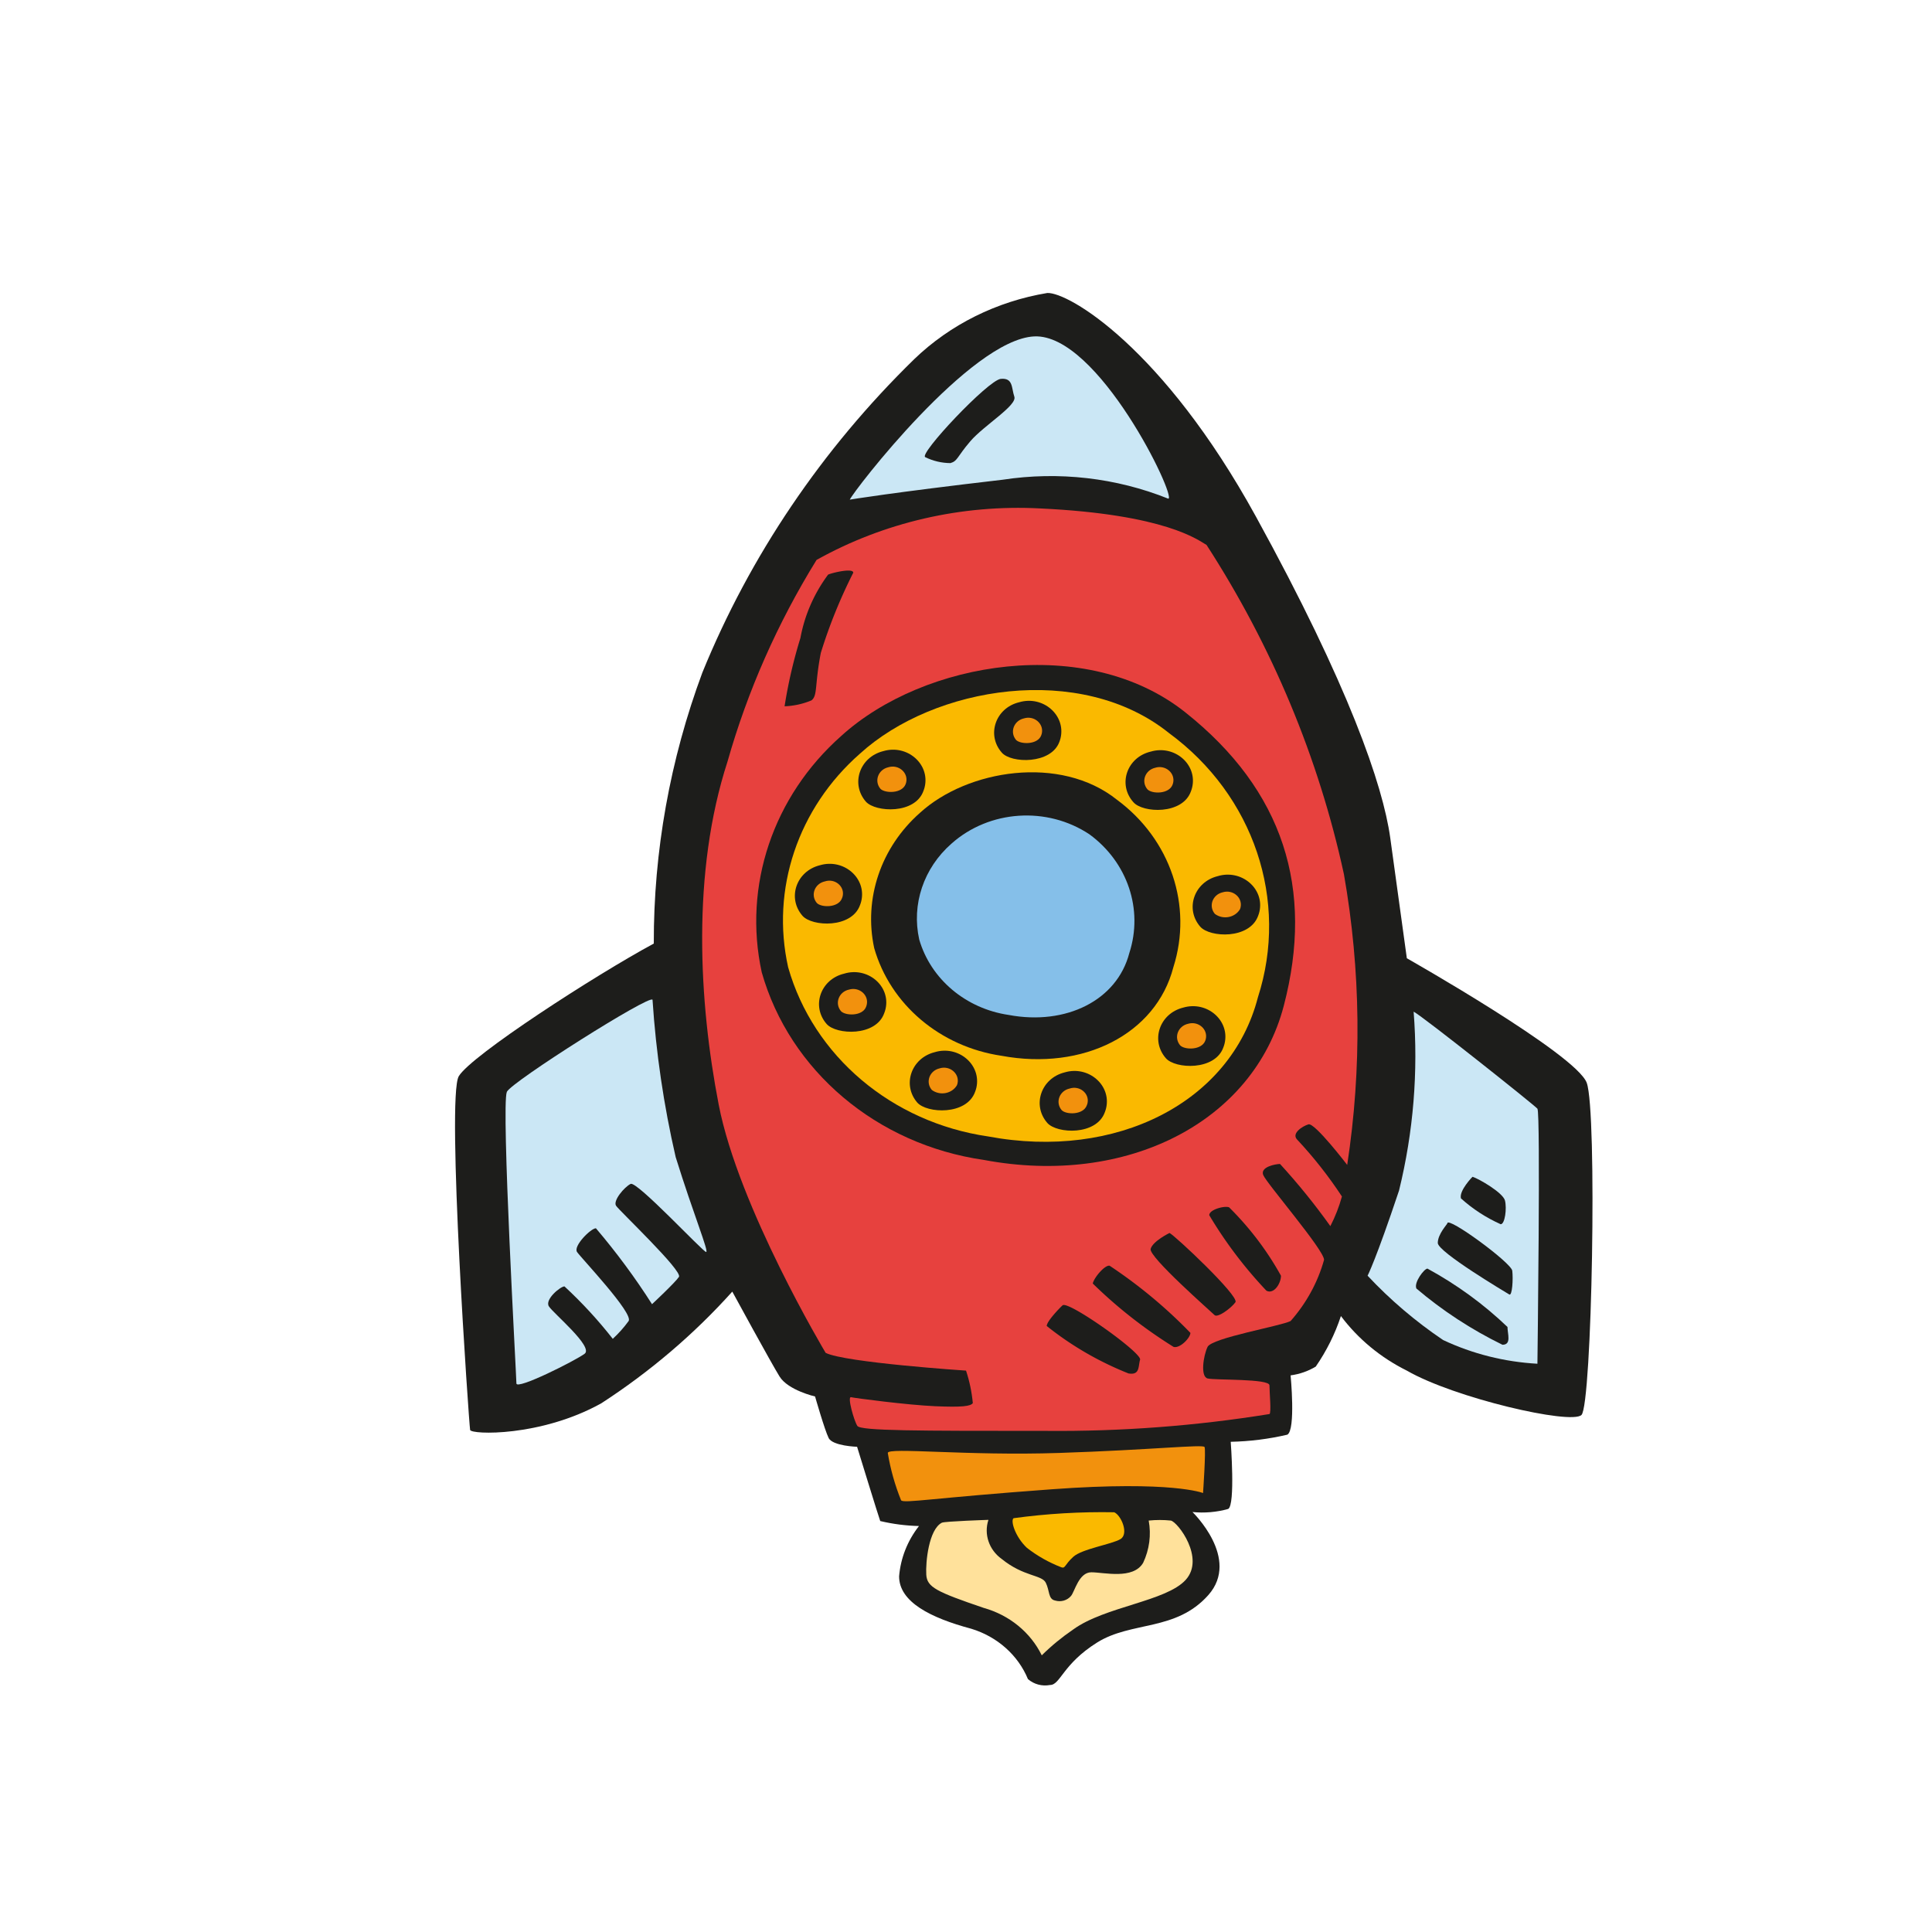 <?xml version="1.0" encoding="utf-8"?>
<svg viewBox="0 0 500 500" xmlns="http://www.w3.org/2000/svg">
  <path d="M 409.278 366.198 C 412.013 363.619 413.381 287.664 410.646 280.234 C 407.911 272.805 364.089 247.998 364.089 247.998 C 364.089 247.998 361.679 230.376 359.791 216.806 C 357.903 203.236 349.047 177.385 325.02 133.667 C 300.992 89.948 276.509 75.58 271.039 75.826 C 257.945 77.999 245.892 83.992 236.594 92.957 C 212.729 116.253 194.087 143.841 181.767 174.07 C 173.4 196.604 169.148 220.318 169.2 244.191 C 153.963 252.419 121.991 273.112 118.736 278.515 C 115.48 283.919 121.405 368.838 121.666 370.066 C 121.926 371.294 139.898 371.908 155.591 363.189 C 168.21 355.01 179.618 345.29 189.516 334.269 C 189.516 334.269 199.543 352.689 201.757 356.251 C 203.971 359.812 210.938 361.408 210.938 361.408 C 210.938 361.408 213.413 370.066 214.455 372.154 C 215.496 374.242 221.813 374.426 221.813 374.426 C 221.813 374.426 227.478 392.847 227.803 393.645 C 231.085 394.425 234.451 394.854 237.831 394.934 C 234.855 398.735 233.077 403.248 232.687 407.952 C 232.687 414.583 240.826 418.697 251.375 421.521 C 258.088 423.566 263.467 428.343 266.026 434.539 C 267.562 435.896 269.698 436.467 271.756 436.074 C 274.425 436.074 275.011 430.67 283.932 425.083 C 292.853 419.495 304.313 422.258 312.713 412.802 C 321.113 403.346 308.611 391.311 308.611 391.311 C 311.723 391.625 314.862 391.354 317.857 390.513 C 319.745 389.469 318.508 373.136 318.508 373.136 C 323.45 373.032 328.367 372.418 333.159 371.294 C 335.373 370.066 334.006 355.944 334.006 355.944 C 336.324 355.637 338.544 354.863 340.517 353.672 C 343.31 349.619 345.505 345.217 347.029 340.593 C 351.463 346.506 357.304 351.345 364.089 354.716 C 376.46 361.838 406.544 368.777 409.278 366.198 Z" fill="#1d1d1b" style=""/>
  <path d="M 131.173 282.568 C 132.345 279.989 168.353 257.208 168.874 258.744 C 169.773 272.442 171.772 286.049 174.865 299.453 C 179.488 314.313 183.525 324.014 182.744 324.014 C 181.962 324.014 164.837 305.594 163.209 306.392 C 161.581 307.19 158.586 310.751 159.433 312.041 C 160.279 313.33 176.753 328.927 175.711 330.462 C 174.669 331.997 168.744 337.523 168.744 337.523 C 164.381 330.677 159.53 324.113 154.223 317.874 C 152.921 317.874 148.298 322.479 149.34 324.014 C 150.382 325.549 163.991 339.856 162.688 341.882 C 161.484 343.54 160.11 345.088 158.586 346.488 C 154.809 341.661 150.629 337.124 146.084 332.918 C 145.042 332.918 140.94 336.295 142.047 338.076 C 143.154 339.856 153.702 348.575 151.293 350.356 C 148.884 352.137 133.647 359.812 133.647 358.031 C 133.647 356.251 129.675 286.129 131.173 282.568 Z" fill="#cbe7f5" style=""/>
  <path d="M 365.847 261.814 C 367.064 277.342 365.788 292.951 362.07 308.111 C 356.079 326.041 353.931 330.155 353.931 330.155 C 359.758 336.381 366.309 341.962 373.465 346.795 C 381.084 350.381 389.392 352.468 397.883 352.935 C 397.883 352.935 398.73 287.91 397.883 286.927 C 397.037 285.945 368.321 263.103 365.847 261.814 Z" fill="#cbe7f5" style=""/>
  <path d="M 381.084 304.55 C 382.711 305.041 388.963 308.664 389.483 310.69 C 390.004 312.716 389.483 316.83 388.376 316.83 C 384.593 315.136 381.116 312.876 378.088 310.137 C 377.567 308.111 381.084 304.55 381.084 304.55 Z" fill="#1d1d1b" style=""/>
  <path d="M 374.572 316.585 C 374.572 314.681 391.111 326.777 391.372 328.865 C 391.632 330.953 391.372 335.497 390.59 335.005 C 389.809 334.514 372.098 324.014 372.098 321.681 C 372.098 319.348 374.572 316.83 374.572 316.585 Z" fill="#1d1d1b" style=""/>
  <path d="M 369.428 328.313 C 377.02 332.451 383.988 337.529 390.135 343.418 C 390.135 345.198 391.242 348.023 388.832 348.023 C 380.784 344.087 373.302 339.199 366.563 333.47 C 365.847 331.935 368.582 328.313 369.428 328.313 Z" fill="#1d1d1b" style=""/>
  <path d="M 213.673 350.11 C 213.673 350.11 191.143 312.471 185.999 285.883 C 180.855 259.296 178.967 225.77 188.278 197.095 C 193.468 178.81 201.217 161.261 211.329 144.903 C 228.78 135.159 248.907 130.523 269.151 131.579 C 301.709 133.114 310.108 139.807 312.257 141.035 C 329.239 167.297 341.272 196.131 347.81 226.262 C 352.186 251.148 352.472 276.52 348.656 301.48 C 348.656 301.48 340.257 290.489 338.629 290.98 C 337.001 291.471 334.266 293.313 335.633 294.848 C 339.957 299.466 343.851 304.415 347.289 309.646 C 346.566 312.293 345.563 314.865 344.294 317.321 C 340.302 311.722 335.952 306.349 331.271 301.234 C 330.164 301.234 326.127 301.971 326.908 304.059 C 327.689 306.146 342.666 323.462 342.666 326.041 C 341.044 331.855 338.088 337.265 334.006 341.882 C 331.531 343.172 313.625 346.242 312.518 348.575 C 311.411 350.909 310.629 356.251 312.518 356.742 C 314.406 357.233 328.536 356.742 328.536 358.523 C 328.536 360.303 329.057 365.707 328.536 365.952 C 309.438 369.035 290.092 370.49 270.714 370.312 C 237.375 370.312 222.724 370.312 221.878 369.022 C 221.031 367.733 219.208 361.347 220.25 361.593 C 221.292 361.838 234.901 363.619 241.998 363.926 C 249.096 364.233 251.179 363.926 251.765 363.128 C 251.498 360.272 250.912 357.454 250.007 354.716 C 250.007 354.716 218.557 352.628 213.673 350.11 Z" fill="#e7413e" style=""/>
  <g fill="#1d1d1b" transform="matrix(6.511, 0, 0, 6.14, 58.049, 66.127)" style="">
    <path d="m39.15 40.45c0-.24.62-.41.79-.33a12.7 12.7 0 0 1 2.06 2.88c0 .34-.29.8-.58.63a18.05 18.05 0 0 1 -2.27-3.18z"/>
    <path d="m37.57 41.2c.2.09 2.79 2.67 2.62 2.92s-.71.67-.83.54-2.63-2.46-2.54-2.79.75-.67.75-.67z"/>
    <path d="m35.19 42.58a19.63 19.63 0 0 1 3.21 2.83c0 .21-.42.67-.67.59a18.89 18.89 0 0 1 -3.21-2.67c.05-.25.48-.79.67-.75z"/>
    <path d="m33.32 44.25c.21-.22 3.16 2 3.08 2.29s0 .66-.46.58a12.56 12.56 0 0 1 -3.25-2c0-.21.58-.83.63-.87z"/>
    <path d="m22.27 19a21.29 21.29 0 0 1 .63-2.88 6.64 6.64 0 0 1 1.1-2.67c.17-.08 1-.29 1-.08a22.37 22.37 0 0 0 -1.29 3.38c-.25 1.37-.12 1.79-.37 2a2.91 2.91 0 0 1 -1.07.25z"/>
  </g>
  <path d="M 219.924 129.307 C 220.966 126.974 251.114 87.86 267.653 87.062 C 284.193 86.264 304.574 128.755 302.36 129.062 C 288.861 123.646 274.002 121.939 259.514 124.149 C 230.473 127.526 219.924 129.307 219.924 129.307 Z" fill="#cbe7f5" style=""/>
  <path d="M 239.459 118.316 C 237.635 117.579 255.737 98.36 258.993 98.053 C 262.249 97.746 261.728 100.387 262.509 102.658 C 263.291 104.93 254.63 110.088 251.114 114.202 C 247.598 118.316 247.859 119.299 245.97 119.851 C 243.704 119.833 241.471 119.305 239.459 118.316 Z" fill="#1d1d1b" style=""/>
  <path d="M 217.71 190.464 C 239.133 170.999 281.197 164.061 306.722 184.324 C 332.247 204.587 340.126 230.13 332.247 260.279 C 324.369 290.427 291.551 307.129 254.63 300.19 C 226.937 296.211 204.368 277.146 197.134 251.621 C 192.27 229.252 200.058 206.103 217.71 190.464 Z" fill="#1d1d1b" style=""/>
  <path d="M 222.529 195.069 C 241.738 177.569 279.635 171.306 302.555 189.727 C 324.492 205.851 333.628 233.04 325.541 258.13 C 318.508 285.331 288.881 300.313 255.737 294.111 C 230.805 290.489 210.496 273.314 203.971 250.331 C 199.465 230.118 206.504 209.155 222.529 195.069 Z" fill="#fab900" style=""/>
  <path d="M 238.091 210.358 C 250.333 199.183 274.425 195.253 289.076 206.981 C 302.939 217.229 308.728 234.428 303.662 250.331 C 299.169 267.647 280.351 277.164 259.189 273.235 C 243.333 270.895 230.421 259.972 226.24 245.358 C 223.48 232.543 227.966 219.292 238.091 210.358 Z" fill="#1d1d1b" style=""/>
  <path d="M 246.231 218.341 C 256.017 209.609 270.981 208.608 281.979 215.946 C 291.831 223.179 295.926 235.392 292.267 246.647 C 289.076 258.928 275.858 265.436 261.077 262.673 C 249.949 261.046 240.872 253.395 237.896 243.147 C 235.864 234.072 239.029 224.659 246.231 218.341 Z" fill="#85bfe9" style=""/>
  <path d="M 263.747 181.745 C 269.919 179.915 275.871 185.073 274.471 191.023 C 274.393 191.354 274.289 191.68 274.165 191.999 C 272.016 197.832 261.663 197.587 259.254 194.762 C 255.243 190.188 257.645 183.219 263.747 181.745 Z" fill="#1d1d1b" style=""/>
  <path d="M 264.984 185.92 C 267.601 185.104 270.18 187.265 269.62 189.813 C 269.587 189.973 269.535 190.126 269.477 190.28 C 268.565 192.797 264.137 192.674 262.965 191.508 C 261.272 189.512 262.347 186.528 264.984 185.92 Z" fill="#f2910d" style=""/>
  <path d="M 297.802 194.517 C 303.975 192.687 309.926 197.845 308.526 203.794 C 308.448 204.126 308.344 204.451 308.22 204.771 C 306.071 210.911 295.718 210.42 293.309 207.595 C 289.22 203.015 291.642 195.972 297.802 194.517 Z" fill="#1d1d1b" style=""/>
  <path d="M 298.974 198.692 C 301.591 197.875 304.17 200.037 303.61 202.585 C 303.577 202.744 303.525 202.898 303.467 203.051 C 302.555 205.569 298.127 205.508 296.955 204.28 C 295.262 202.284 296.337 199.3 298.974 198.692 Z" fill="#f2910d" style=""/>
  <path d="M 315.122 226.753 C 321.276 224.874 327.279 229.97 325.938 235.939 C 325.853 236.301 325.742 236.657 325.606 237.007 C 323.392 243.147 313.104 242.656 310.629 239.832 C 306.625 235.233 309.021 228.269 315.122 226.753 Z" fill="#1d1d1b" style=""/>
  <path d="M 316.425 230.928 C 319.042 230.112 321.621 232.273 321.061 234.821 C 321.028 234.981 320.976 235.134 320.917 235.288 C 319.615 237.504 316.516 238.088 314.406 236.516 C 312.713 234.52 313.787 231.536 316.425 230.928 Z" fill="#f2910d" style=""/>
  <path d="M 306.201 260.77 C 312.374 258.94 318.326 264.098 316.926 270.048 C 316.848 270.379 316.744 270.705 316.62 271.024 C 314.471 277.164 304.118 276.673 301.709 273.849 C 297.704 269.249 300.1 262.286 306.201 260.77 Z" fill="#1d1d1b" style=""/>
  <path d="M 307.504 264.945 C 310.141 264.184 312.667 266.394 312.049 268.93 C 312.023 269.059 311.984 269.182 311.932 269.305 C 311.02 271.822 306.592 271.761 305.42 270.533 C 303.727 268.519 304.841 265.522 307.504 264.945 Z" fill="#f2910d" style=""/>
  <path d="M 275.532 277.533 C 281.705 275.703 287.657 280.861 286.257 286.811 C 286.179 287.142 286.074 287.468 285.951 287.787 C 283.802 293.927 273.514 293.436 271.039 290.611 C 267.035 286.012 269.431 279.049 275.532 277.533 Z" fill="#1d1d1b" style=""/>
  <path d="M 276.835 281.708 C 279.394 280.867 281.959 282.948 281.458 285.454 C 281.412 285.669 281.347 285.871 281.262 286.068 C 280.351 288.585 275.923 288.524 274.751 287.296 C 273.058 285.282 274.171 282.285 276.835 281.708 Z" fill="#f2910d" style=""/>
  <path d="M 241.868 272.313 C 248.021 270.435 254.025 275.531 252.684 281.499 C 252.599 281.862 252.488 282.218 252.351 282.568 C 250.138 288.708 239.849 288.155 237.375 285.331 C 233.442 280.738 235.825 273.849 241.868 272.313 Z" fill="#1d1d1b" style=""/>
  <path d="M 243.17 276.489 C 245.788 275.672 248.366 277.834 247.806 280.382 C 247.774 280.541 247.722 280.695 247.663 280.848 C 246.361 283.065 243.261 283.648 241.152 282.076 C 239.459 280.081 240.533 277.097 243.17 276.489 Z" fill="#f2910d" style=""/>
  <path d="M 218.427 251.989 C 224.521 250.104 230.499 255.145 229.19 261.071 C 229.105 261.445 228.988 261.82 228.845 262.182 C 226.696 268.322 216.408 267.831 213.934 265.007 C 209.923 260.432 212.325 253.463 218.427 251.989 Z" fill="#1d1d1b" style=""/>
  <path d="M 219.729 256.103 C 222.36 255.323 224.906 257.515 224.306 260.051 C 224.274 260.217 224.222 260.371 224.157 260.524 C 223.245 263.042 218.817 262.919 217.645 261.691 C 215.952 259.677 217.066 256.68 219.729 256.103 Z" fill="#f2910d" style=""/>
  <path d="M 212.176 223.928 C 218.348 222.099 224.3 227.256 222.9 233.206 C 222.822 233.538 222.718 233.863 222.594 234.183 C 220.445 240.323 210.157 239.832 207.683 237.007 C 203.678 232.408 206.074 225.445 212.176 223.928 Z" fill="#1d1d1b" style=""/>
  <path d="M 213.478 228.104 C 216.037 227.262 218.602 229.344 218.101 231.849 C 218.055 232.064 217.99 232.267 217.906 232.463 C 216.994 234.981 212.566 234.919 211.394 233.691 C 209.701 231.677 210.815 228.681 213.478 228.104 Z" fill="#f2910d" style=""/>
  <path d="M 228.585 194.394 C 234.757 192.564 240.709 197.722 239.309 203.672 C 239.231 204.003 239.127 204.329 239.003 204.648 C 236.854 210.788 226.566 210.236 224.092 207.472 C 220.087 202.873 222.483 195.91 228.585 194.394 Z" fill="#1d1d1b" style=""/>
  <path d="M 229.887 198.569 C 232.504 197.752 235.083 199.914 234.523 202.462 C 234.49 202.622 234.438 202.775 234.38 202.929 C 233.403 205.446 229.04 205.323 227.868 204.157 C 226.175 202.161 227.25 199.177 229.887 198.569 Z" fill="#f2910d" style=""/>
  <path d="M 229.757 376.022 C 229.757 374.487 250.072 376.82 274.1 376.022 C 298.127 375.224 311.346 373.75 311.736 374.487 C 312.127 375.224 311.346 386.399 311.346 386.399 C 311.346 386.399 303.402 383.145 272.277 385.417 C 241.152 387.689 234.184 389.101 233.208 388.303 C 231.606 384.336 230.447 380.222 229.757 376.022 Z" fill="#f2910d" style=""/>
  <path d="M 243.756 394.075 C 244.538 393.706 255.803 393.338 255.803 393.338 C 254.578 397.065 255.959 401.117 259.254 403.469 C 264.919 408.074 269.607 407.522 270.649 409.609 C 271.691 411.697 271.235 413.846 273.058 414.215 C 274.549 414.669 276.184 414.202 277.16 413.048 C 278.137 411.943 279.179 406.908 282.435 406.908 C 285.69 406.908 293.244 408.873 295.848 404.452 C 297.463 401.025 297.964 397.218 297.281 393.522 C 299.189 393.325 301.109 393.325 303.011 393.522 C 304.834 393.89 311.932 403.285 306.853 408.873 C 301.774 414.46 285.951 415.75 277.746 421.706 C 274.823 423.701 272.101 425.936 269.607 428.399 C 266.703 422.455 261.227 417.979 254.565 416.118 C 242.324 411.943 239.915 410.776 239.719 407.522 C 239.524 404.267 240.37 395.794 243.756 394.075 Z" fill="#ffe19b" style=""/>
  <path d="M 262.314 392.908 C 270.942 391.729 279.648 391.213 288.36 391.373 C 290.183 392.171 292.202 396.96 289.988 398.311 C 287.774 399.662 280.025 400.829 277.746 402.917 C 275.467 405.004 275.728 405.987 274.686 405.618 C 271.463 404.378 268.454 402.677 265.765 400.583 C 262.705 397.697 261.468 393.522 262.314 392.908 Z" fill="#fab900" style=""/>
</svg>